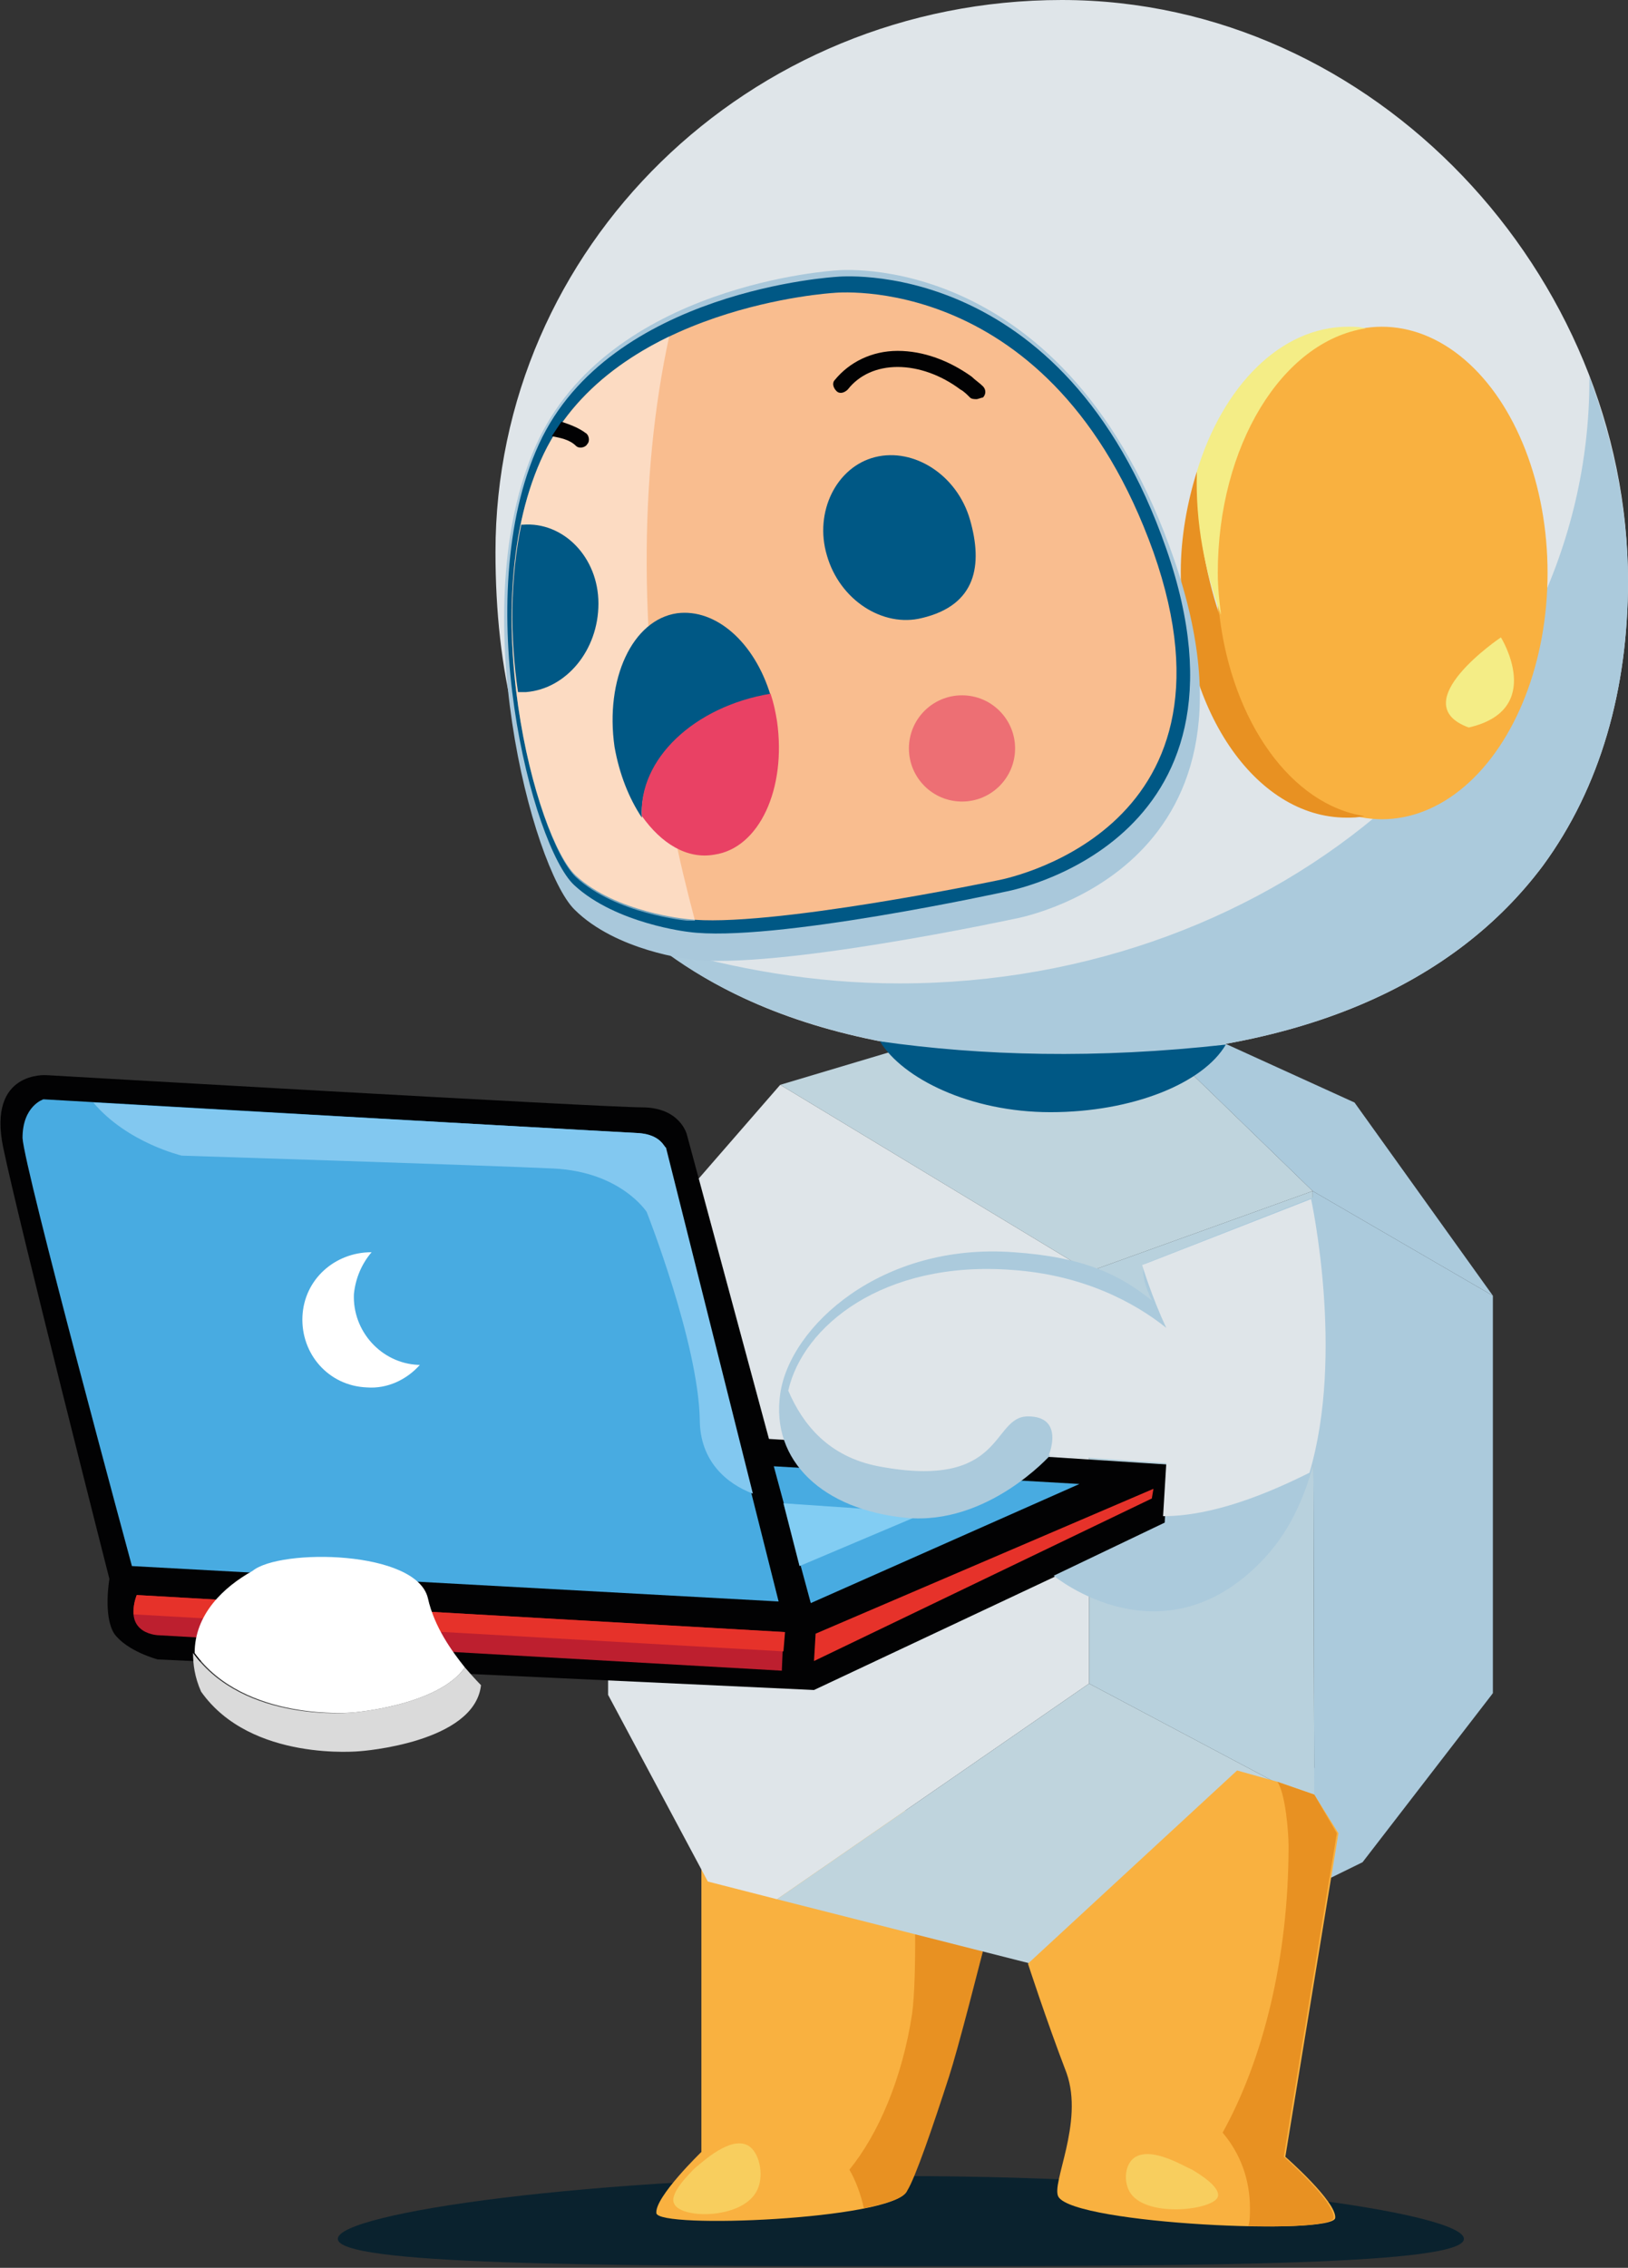 <?xml version="1.0" encoding="utf-8"?>
<!-- Generator: Adobe Illustrator 26.0.0, SVG Export Plug-In . SVG Version: 6.00 Build 0)  -->
<svg version="1.1" id="Capa_1" xmlns="http://www.w3.org/2000/svg" xmlns:xlink="http://www.w3.org/1999/xlink" x="0px" y="0px"
	 viewBox="0 0 101.2 140.9" style="enable-background:new 0 0 101.2 140.9;" xml:space="preserve">
<rect x="0" y="0" width="101.2" height="140.9" fill="#333333" stroke="none"/>
<style type="text/css">
	.st0{fill:#0A222E;}
	.st1{fill:#F9B140;}
	.st2{fill:#E89122;}
	.st3{fill:#F8CE5E;}
	.st4{fill:#DFE5E9;}
	.st5{fill:#BFD4DD;}
	.st6{fill:#ABCADC;}
	.st7{fill:#B8D1DD;}
	.st8{fill:#F4ED86;}
	.st9{fill:#005885;}
	.st10{fill:#A9C8DB;}
	.st11{fill:#F9BD8F;}
	.st12{opacity:0.45;fill:#FFFFFF;}
	.st13{fill:#ED6F74;}
	.st14{fill:#E94164;}
	.st15{fill:#020203;}
	.st16{fill:#48ABE1;}
	.st17{fill:#82CDF3;}
	.st18{fill:#BD1F2F;}
	.st19{fill:#E6322A;}
	.st20{fill:#82C8F0;}
	.st21{fill:#FFFFFF;}
	.st22{fill:#DADADA;}
</style>
<g>
	<g>
		<g>
			<path class="st0" d="M21,139.1c0,1.6,15.7,1.7,35,1.7s35-0.1,35-1.7s-15.7-3.9-35-3.9S21,137.5,21,139.1z"/>
			<g>
				<path class="st1" d="M49.8,113.1l-6.2-1.4l0,2.5l0,19.5c0,0-2.9,2.8-2.8,3.8c0.1,1,14.5,0.4,15.5-1.3c0.5-0.8,1.6-4,2.6-7.1
					c1.1-3.4,4.6-17.3,4.6-17.3L49.8,113.1z"/>
				<g>
					<path class="st2" d="M56.7,125.1c-0.6,4-2.1,7.5-3.9,9.7c0.4,0.7,0.7,1.5,0.9,2.4c1.4-0.3,2.5-0.6,2.7-1.1
						c0.5-0.8,1.6-4,2.6-7.1c1.1-3.4,5-19.4,5-19.4l-7.3,5.6C56.9,117.2,57,122.9,56.7,125.1z"/>
				</g>
				<path class="st3" d="M41.9,136.9c0.4,1,4.4,1,5.2-0.9c0.4-0.9,0.1-2.3-0.6-2.7c-1.1-0.6-2.8,1-3.3,1.4
					C42.8,135.1,41.6,136.3,41.9,136.9z"/>
			</g>
			<g>
				<polygon class="st4" points="37.8,79.7 48.5,67.4 67.7,79 67.7,104.6 48.3,118 44,116.9 37.8,105.3 				"/>
				<polygon class="st5" points="81.6,74 68.6,61.4 48.5,67.4 67.7,79 				"/>
				<polygon class="st6" points="92.8,80.5 81.6,74 68.6,61.4 84.2,68.5 				"/>
				<polygon class="st5" points="69.2,123.3 48.3,118 67.7,104.6 79.4,110.8 				"/>
				<polygon class="st6" points="84.7,115.7 69.2,123.3 79.4,110.8 92.8,105.2 				"/>
				<polygon class="st7" points="81.7,111.5 81.6,74 67.7,79 67.7,104.6 79.4,110.8 				"/>
				<polygon class="st6" points="92.8,105.2 92.8,80.5 81.6,74 81.7,111.5 				"/>
			</g>
			<g>
				<path class="st1" d="M81.7,111.5l-2.3-0.8l-2.5-0.7L63.9,122c0,0,1.1,3.4,2.4,6.8c1.1,3.1-1,6.9-0.5,7.7
					c1.1,1.7,17.1,2.4,17.2,1.3c0.1-1-3.1-3.8-3.1-3.8l3.3-20.1L81.7,111.5z"/>
				<g>
					<path class="st2" d="M81.7,111.5l-2.3-0.8c0.5,0.7,0.7,3.1,0.7,4c0,7-1.6,13.3-4.1,17.8c1.1,1.3,1.7,2.9,1.7,4.7
						c0,0.4,0,0.8-0.1,1.1c2.9,0.1,5.3-0.1,5.3-0.5c0.1-1-3.1-3.8-3.1-3.8l3.3-20.1L81.7,111.5z"/>
				</g>
				<path class="st3" d="M75.7,136.5c-0.3,0.8-4.3,1.3-5.4-0.2c-0.5-0.7-0.4-1.9,0.3-2.3c1.1-0.6,3,0.6,3.5,0.8
					C74.6,135.1,75.9,135.9,75.7,136.5z"/>
			</g>
		</g>
		<g>
			<g>
				<g>
					<path class="st4" d="M66,0c19.5,0,35.2,17.1,35.2,36.1c0,6.7-1.7,12.8-5.3,17.7c-5.4,7.2-15,11.9-29.9,11.9
						c-15.3,0-25-4.6-30.3-12.6c-3.4-5-4.9-11.4-4.9-18.8C30.8,15.4,46.5,0,66,0z"/>
					<path class="st6" d="M55.9,61.1c23.7,0,42.9-16.8,42.9-37.5c0-0.1,0-0.1,0-0.2c1.5,4,2.4,8.3,2.4,12.7c0,6.7-1.7,12.8-5.3,17.7
						c-5.4,7.2-15,11.9-29.9,11.9c-11.2,0-19.4-2.5-25.1-6.9C45.6,60.2,50.6,61.1,55.9,61.1z"/>
					<ellipse class="st1" cx="85.9" cy="35.6" rx="10.3" ry="15.3"/>
					<g>
						<path class="st2" d="M74.4,29.3C74.4,29.3,74.3,29.3,74.4,29.3c0,3.2,0.5,6.2,1.4,8.9c0.8,6.7,4.5,11.8,9,12.5
							c-0.4,0.1-0.7,0.1-1.1,0.1c-5.7,0-10.3-6.8-10.3-15.3C73.4,33.4,73.8,31.2,74.4,29.3z"/>
						<path class="st8" d="M74.4,29.3c1.6-5.3,5.2-9,9.4-9c0.4,0,0.7,0,1.1,0.1c-5.2,0.8-9.2,7.3-9.2,15.2c0,0.9,0.1,1.8,0.2,2.6
							C74.9,35.5,74.3,32.5,74.4,29.3C74.3,29.3,74.4,29.3,74.4,29.3z"/>
					</g>
					<path class="st8" d="M93.3,39.6c0,0,2.8,4.5-2,5.6C87.2,43.7,93.3,39.6,93.3,39.6z"/>
				</g>
				<g>
					<path class="st9" d="M65.3,69.1c-5,0-9.2-2.1-10.6-4.4c6.3,0.9,13.5,1.1,21.5,0.2C74.8,67.3,70.4,69.1,65.3,69.1z"/>
				</g>
			</g>
		</g>
		<path class="st10" d="M42.9,59.6c0,0-4.6-0.5-7.2-3.1c-2.6-2.6-6.9-18.7-2.4-28.8S52,16.8,52,16.8s14.3-1.5,21,18S63,57.1,63,57.1
			S48.1,60.3,42.9,59.6z"/>
		<path class="st9" d="M42.8,57.9c0,0-4.5-0.5-7.1-2.9c-2.6-2.4-6.6-17.8-2.2-27.4S52,17.2,52,17.2s14.1-1.5,20.5,16.9
			s-10,21.3-10,21.3S47.9,58.6,42.8,57.9z"/>
		<path class="st11" d="M42.7,57.1c0,0-4.4-0.4-6.9-2.7c-2.5-2.3-6.4-17-2-26.2s18-10,18-10s13.6-1.5,19.9,16.1
			c6.2,17.6-9.7,20.4-9.7,20.4S47.6,57.7,42.7,57.1z"/>
		<path class="st12" d="M33.8,28.2c1.7-3.5,4.7-5.8,7.8-7.3c-1.9,8.7-1.9,19.3,0.2,30.3c0.4,2.1,0.9,4.1,1.4,6c-0.2,0-0.4,0-0.5,0
			c0,0-4.4-0.4-6.9-2.7C33.3,52.1,29.4,37.4,33.8,28.2z"/>
		<g>
			<circle class="st13" cx="59.8" cy="46.5" r="3.3"/>
		</g>
	</g>
	<g>
		<g>
			<g>
				<path class="st9" d="M51.4,34.5c0.8,2.8,3.5,4.5,5.9,3.9c3.4-0.8,3.8-3.3,3-6.1s-3.5-4.5-5.9-3.9S50.6,31.8,51.4,34.5z"/>
			</g>
			<g>
				<path class="st9" d="M47.9,43.2c-1-3.3-3.4-5.4-5.8-5.1c-2.8,0.4-4.5,4.1-3.9,8.3c0.3,1.7,0.9,3.2,1.7,4.4
					C39.7,47.3,43.1,44,47.9,43.2z"/>
				<path class="st14" d="M44.4,53.1c2.8-0.4,4.5-4.1,3.9-8.3c-0.1-0.6-0.2-1.1-0.4-1.7c-4.8,0.8-8.2,4.1-8,7.6
					C41.1,52.4,42.7,53.4,44.4,53.1z"/>
			</g>
			<path class="st15" d="M60.7,24.8c-0.1,0-0.3,0-0.4-0.1c-0.2-0.2-0.4-0.4-0.6-0.5c-1.2-0.9-2.6-1.4-3.9-1.4
				c-1.3,0-2.4,0.5-3.1,1.4c-0.2,0.2-0.5,0.3-0.7,0.1c-0.2-0.2-0.3-0.5-0.1-0.7c0.9-1.1,2.3-1.8,3.9-1.8c1.6,0,3.2,0.6,4.6,1.6
				c0.2,0.2,0.5,0.4,0.7,0.6c0.2,0.2,0.2,0.5,0,0.7C61,24.7,60.8,24.8,60.7,24.8z"/>
			<path class="st9" d="M32.5,32.6c0,0-0.1,0-0.1,0c-0.7,3.4-0.7,7-0.2,10.4c0.2,0,0.3,0,0.5,0c2.5-0.2,4.5-2.6,4.5-5.5
				S35,32.4,32.5,32.6z"/>
			<path class="st15" d="M34.9,26.2c-0.2,0.3-0.4,0.6-0.6,0.9c0.5,0.1,1.1,0.2,1.5,0.6c0.2,0.2,0.6,0.1,0.7-0.1
				c0.2-0.2,0.1-0.6-0.1-0.7C36,26.6,35.5,26.4,34.9,26.2z"/>
		</g>
	</g>
	<g>
		<path class="st15" d="M47.8,89.4l-5.1-18.9c0,0-0.4-1.7-2.8-1.7S2.9,66.8,2.9,66.8s-3.7-0.3-2.7,4.5c1,4.8,6.6,26.8,6.6,26.8
			s-0.4,2.3,0.3,3.4c0.8,1.1,2.7,1.6,2.7,1.6l40.8,1.9l21.9-10.3l0.2-3.7L47.8,89.4z"/>
		<path class="st16" d="M48.4,99.5l-7.1-28.2c0,0-0.2-0.8-1.6-0.9c-2.2-0.1-37-2.1-37-2.1s-1.3,0.4-1.3,2.4
			c0.1,1.9,6.8,26.6,6.8,26.6L48.4,99.5z"/>
		<polygon class="st16" points="67.1,92.2 48.1,91.1 50.4,99.6 		"/>
		<polygon class="st17" points="57.5,94 49.7,97.3 48.7,93.4 		"/>
		<path class="st18" d="M48.7,101.4l-0.1,2.4l-38.7-2.2c0,0-2.3,0-1.4-2.5L48.7,101.4z"/>
		<polygon class="st19" points="50.7,101.5 50.6,103.2 71.6,93.1 71.7,92.5 		"/>
		<path class="st20" d="M39.7,70.4c-1.8-0.1-25.3-1.4-33.9-1.9c2.1,2.5,5.5,3.3,5.5,3.3s18.9,0.6,23.1,0.8c4.2,0.2,5.8,2.7,5.8,2.7
			s3.2,8.1,3.3,12.9c0,2.6,1.7,4,3.3,4.6l-5.4-21.5C41.3,71.3,41.1,70.5,39.7,70.4z"/>
		<path class="st19" d="M48.7,102.6l0.1-1.2L8.5,99.1c-0.2,0.5-0.2,0.9-0.2,1.2L48.7,102.6z"/>
		<path class="st21" d="M26,84.8c-2.3-0.1-4.1-2.1-4-4.4c0.1-1,0.5-1.9,1.1-2.6c-2.3,0-4.2,1.7-4.3,4c-0.1,2.3,1.6,4.3,4,4.4
			c1.3,0.1,2.5-0.5,3.3-1.4C26.1,84.8,26,84.8,26,84.8z"/>
	</g>
	<g>
		<path class="st22" d="M28.9,103.6c-1.7,2.4-7,2.8-7,2.8s-6.7,0.7-9.9-3.7c0,0.7,0.1,1.5,0.5,2.4c3.1,4.4,9.9,3.7,9.9,3.7
			s7.1-0.5,7.5-4.1C29.9,104.7,29.5,104.3,28.9,103.6z"/>
		<path class="st21" d="M21.9,106.4c0,0,5.3-0.4,7-2.8c-0.8-1-1.9-2.5-2.3-4.3c-0.7-3-9.2-3.1-10.9-1.7c-1.8,1-3.6,2.7-3.6,5.1
			C15.2,107,21.9,106.4,21.9,106.4z"/>
	</g>
	<path class="st6" d="M81.6,74.4c0,0,3.4,15.4-2.9,22.3c-6.3,6.9-13.2,1.2-13.2,1.2l6.9-3.3l0.2-3.7l-7.3-0.5c0,0-3.9,4.4-9,3.9
		s-8.4-3.5-7.8-7.7s6.3-9.4,14.5-8.8c4.4,0.3,6.6,1.4,8.6,3c-0.9-1.9-0.4-2.3-0.4-2.3L81.6,74.4z"/>
	<path class="st4" d="M54.6,91.1c7.9,1.5,7-3.1,9.3-3.1c2.3,0,1.3,2.4,1.3,2.4l7.3,0.5l-0.2,3.3c3.1,0,6.5-1.4,9.1-2.7
		c2.2-7.4,0.1-17,0.1-17l-10.5,4.1c0,0,0.6,2,1.5,3.9c-2-1.6-5.2-3.3-9.6-3.6c-8-0.6-13,3.5-13.9,7.5C49.9,88.5,51.5,90.5,54.6,91.1
		z"/>
</g>
</svg>
